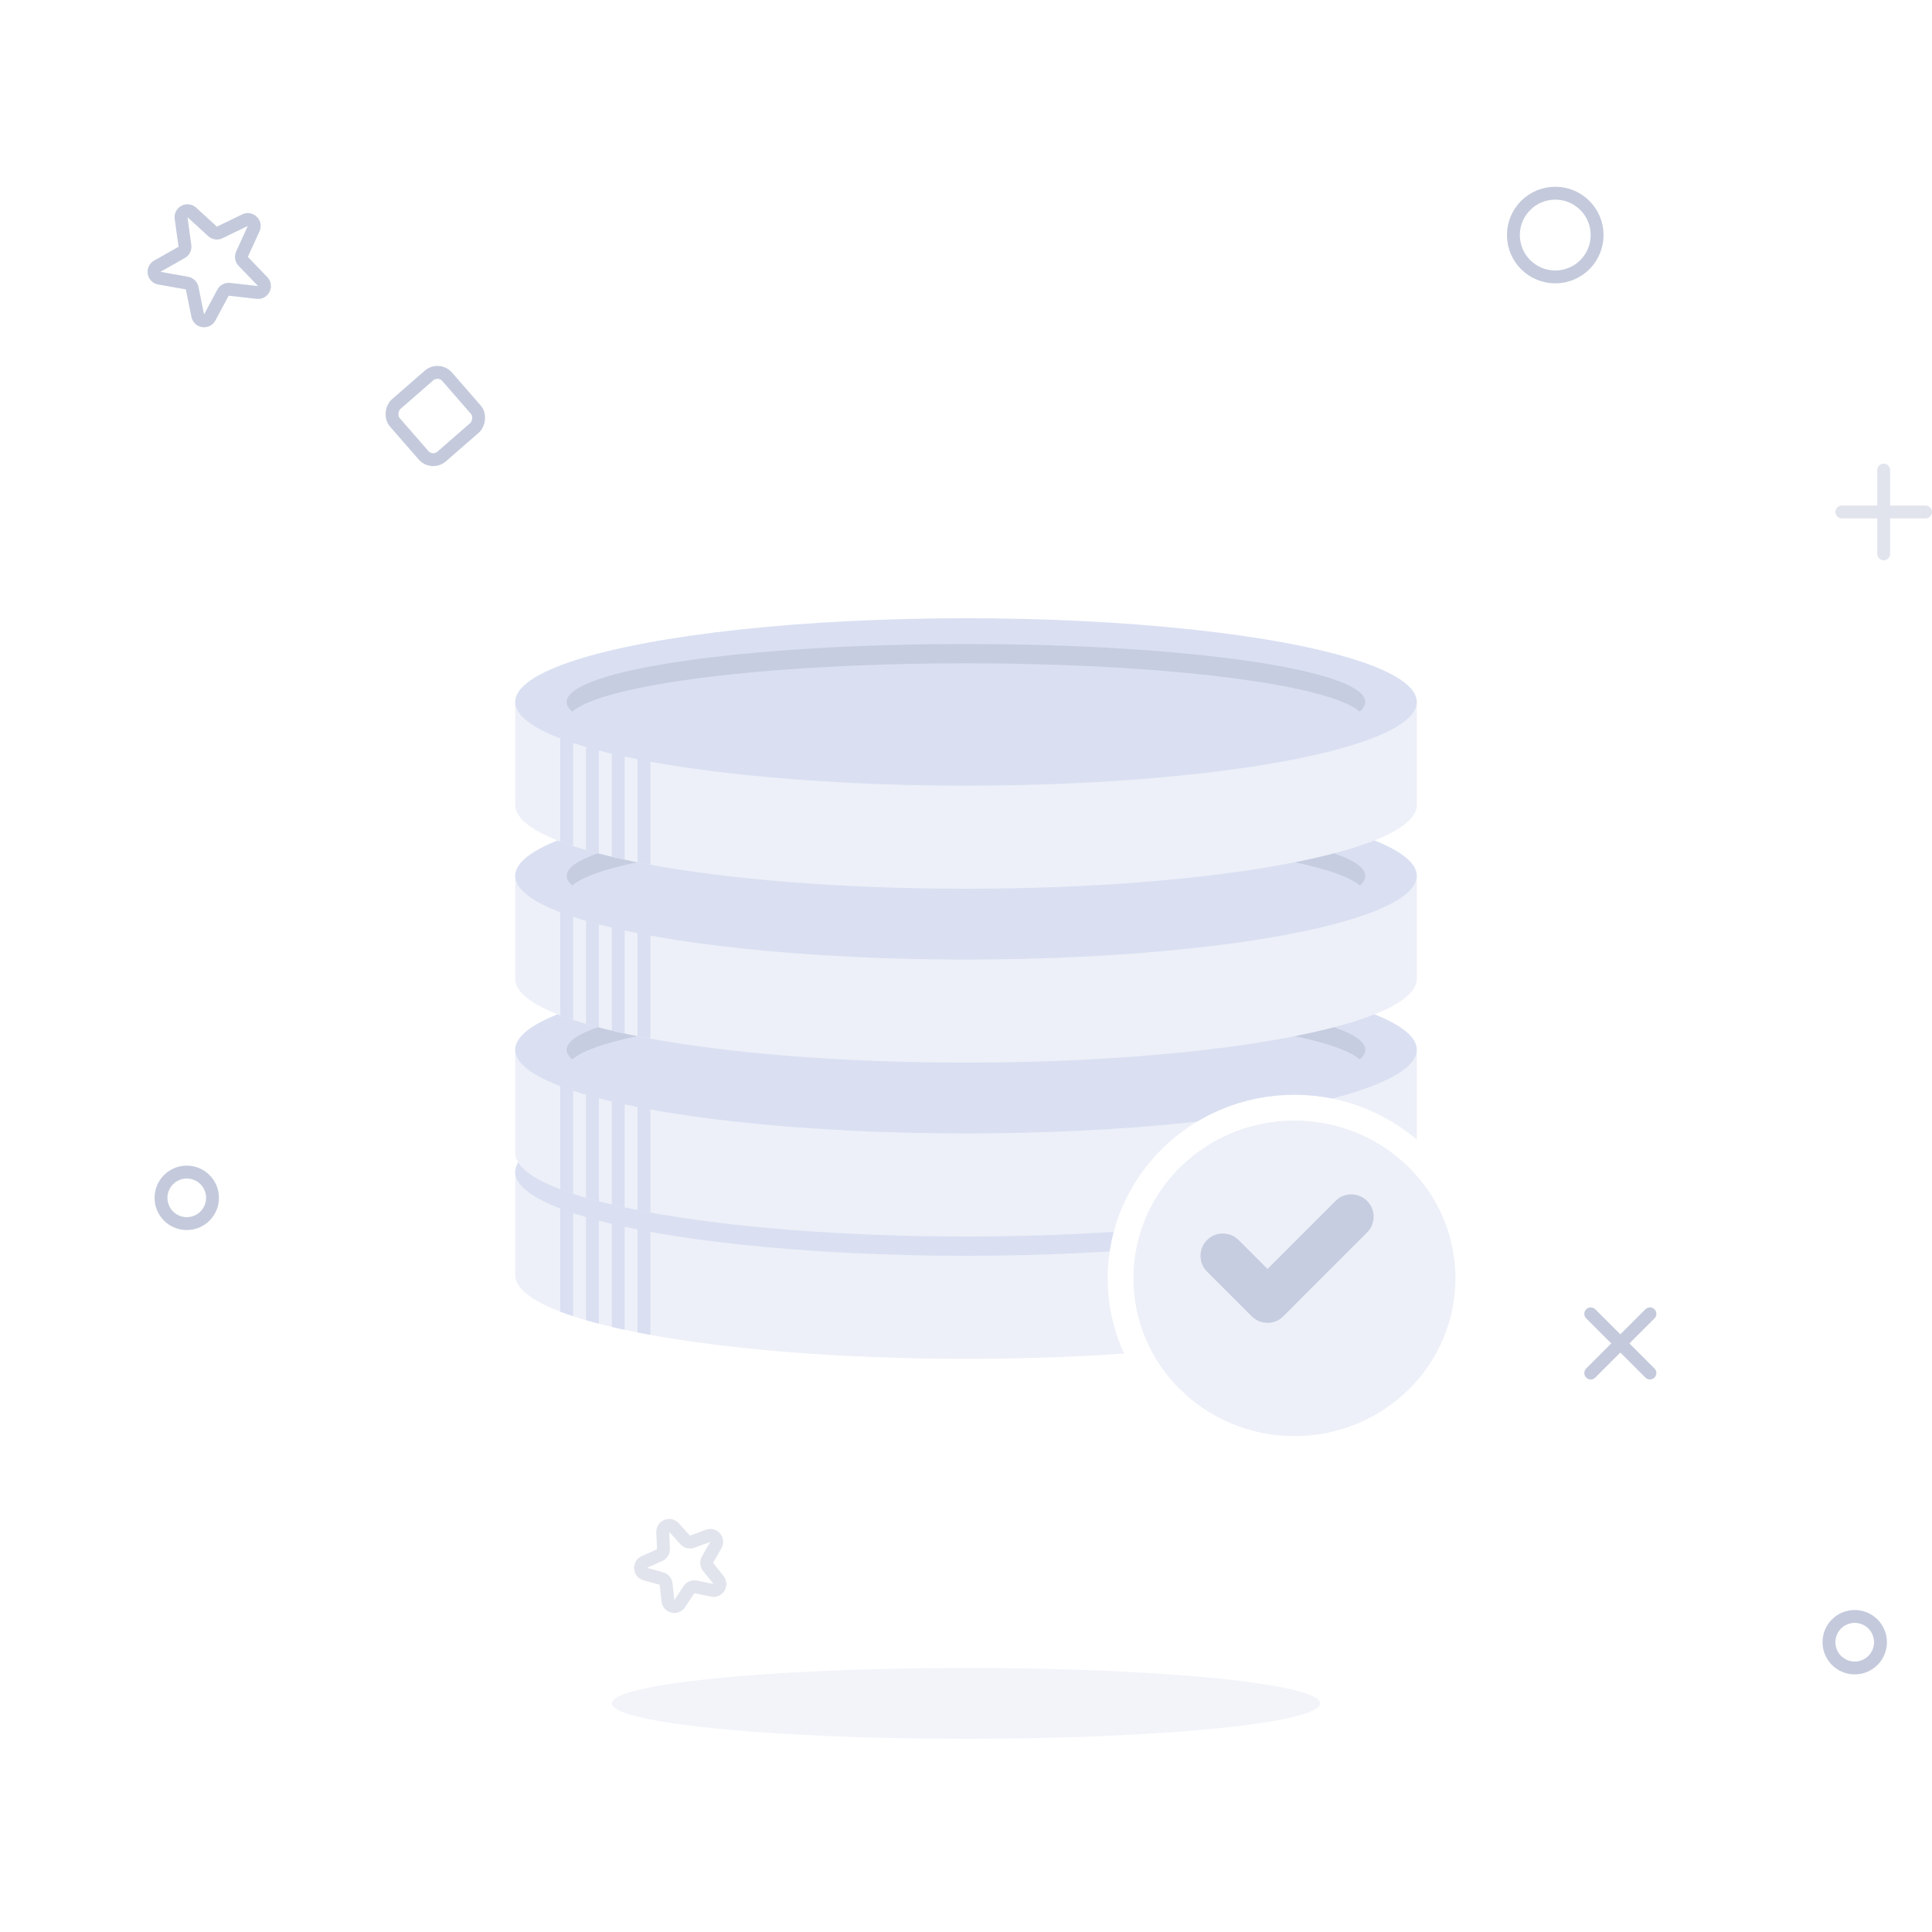 <svg width="300" height="300" viewBox="0 0 300 300" fill="none" xmlns="http://www.w3.org/2000/svg">
<path opacity="0.4" d="M28.12 33.858C27.992 32.93 29.095 32.351 29.786 32.984L33.003 35.93C33.305 36.207 33.746 36.271 34.114 36.093L38.04 34.19C38.883 33.782 39.775 34.652 39.387 35.504L37.578 39.475C37.409 39.848 37.484 40.287 37.767 40.582L40.79 43.728C41.439 44.403 40.887 45.52 39.956 45.414L35.621 44.922C35.214 44.875 34.82 45.082 34.627 45.444L32.569 49.291C32.127 50.116 30.894 49.936 30.707 49.019L29.836 44.744C29.755 44.342 29.436 44.031 29.033 43.959L24.738 43.191C23.816 43.026 23.607 41.797 24.422 41.336L28.218 39.187C28.575 38.985 28.772 38.586 28.716 38.18L28.12 33.858Z" stroke="#6C7CA8" stroke-width="2"/>
<path opacity="0.2" d="M109.942 238.478C110.819 238.15 111.625 239.1 111.159 239.912L109.86 242.179C109.656 242.534 109.69 242.978 109.945 243.299L111.571 245.343C112.155 246.076 111.501 247.136 110.584 246.944L108.027 246.409C107.626 246.325 107.214 246.494 106.988 246.836L105.546 249.014C105.03 249.796 103.819 249.501 103.718 248.57L103.438 245.973C103.393 245.565 103.105 245.226 102.71 245.117L100.193 244.419C99.29 244.169 99.196 242.926 100.05 242.543L102.434 241.473C102.808 241.305 103.041 240.926 103.024 240.517L102.909 237.907C102.868 236.971 104.021 236.498 104.649 237.192L106.403 239.128C106.678 239.432 107.111 239.537 107.495 239.394L109.942 238.478Z" stroke="#6C7CA8" stroke-width="2"/>
<ellipse opacity="0.7" cx="150" cy="264.5" rx="55" ry="5.5" fill="#EDF0F8"/>
<path opacity="0.2" fill-rule="evenodd" clip-rule="evenodd" d="M293.5 73C293.5 72.448 293.052 72 292.5 72C291.948 72 291.5 72.448 291.5 73V78.5H286C285.448 78.5 285 78.948 285 79.5C285 80.052 285.448 80.5 286 80.5H291.5V86C291.5 86.552 291.948 87 292.5 87C293.052 87 293.5 86.552 293.5 86V80.5H299C299.552 80.5 300 80.052 300 79.5C300 78.948 299.552 78.5 299 78.5H293.5V73Z" fill="#6C7CA8"/>
<path opacity="0.4" fill-rule="evenodd" clip-rule="evenodd" d="M256.91 204.718C257.3 204.327 257.3 203.694 256.91 203.303C256.519 202.913 255.886 202.913 255.496 203.303L251.606 207.192L247.717 203.303C247.327 202.913 246.694 202.913 246.303 203.303C245.913 203.694 245.913 204.327 246.303 204.718L250.192 208.607L246.303 212.496C245.913 212.886 245.913 213.519 246.303 213.91C246.694 214.3 247.327 214.3 247.717 213.91L251.606 210.021L255.496 213.91C255.886 214.3 256.519 214.3 256.91 213.91C257.3 213.519 257.3 212.886 256.91 212.496L253.021 208.607L256.91 204.718Z" fill="#6C7CA8"/>
<circle opacity="0.4" cx="241.5" cy="36.5" r="6.5" stroke="#6C7CA8" stroke-width="2"/>
<circle opacity="0.4" cx="29" cy="186" r="4" stroke="#6C7CA8" stroke-width="2"/>
<circle opacity="0.4" cx="288" cy="255" r="4" stroke="#6C7CA8" stroke-width="2"/>
<rect opacity="0.4" x="68.122" y="57" width="10.77" height="10.77" rx="2" transform="rotate(48.944 68.122 57)" stroke="#6C7CA8" stroke-width="2"/>
<path fill-rule="evenodd" clip-rule="evenodd" d="M220 182H80V198C80 205.18 111.34 211 150 211C188.66 211 220 205.18 220 198V182Z" fill="#EDF0F8"/>
<ellipse cx="150" cy="182" rx="70" ry="13" fill="#DAE0F2"/>
<path fill-rule="evenodd" clip-rule="evenodd" d="M211.143 183.5C211.707 183.012 212 182.511 212 182C212 177.029 184.242 173 150 173C115.758 173 88 177.029 88 182C88 182.511 88.293 183.012 88.857 183.5C93.777 179.243 119.279 176 150 176C180.721 176 206.223 179.243 211.143 183.5Z" fill="#C6CDE0"/>
<path fill-rule="evenodd" clip-rule="evenodd" d="M101 207.284V190H99V206.905C99.653 207.034 100.32 207.16 101 207.284ZM97 206.493V189H95V206.043C95.649 206.195 96.316 206.345 97 206.493ZM93 205.548V189H91V204.999C91.642 205.185 92.309 205.368 93 205.548ZM89 204.381V187H87V203.673C87.629 203.914 88.296 204.15 89 204.381Z" fill="#DAE0F2"/>
<path fill-rule="evenodd" clip-rule="evenodd" d="M220 163H80V179C80 186.18 111.34 192 150 192C188.66 192 220 186.18 220 179V163Z" fill="#EDF0F8"/>
<ellipse cx="150" cy="163" rx="70" ry="13" fill="#DAE0F2"/>
<path fill-rule="evenodd" clip-rule="evenodd" d="M211.143 164.5C211.707 164.012 212 163.511 212 163C212 158.029 184.242 154 150 154C115.758 154 88 158.029 88 163C88 163.511 88.293 164.012 88.857 164.5C93.777 160.243 119.279 157 150 157C180.721 157 206.223 160.243 211.143 164.5Z" fill="#C6CDE0"/>
<path fill-rule="evenodd" clip-rule="evenodd" d="M101 188.284V171H99V187.905C99.653 188.034 100.32 188.16 101 188.284ZM97 187.493V170H95V187.043C95.649 187.195 96.316 187.345 97 187.493ZM93 186.548V170H91V185.999C91.642 186.185 92.309 186.368 93 186.548ZM89 185.381V168H87V184.673C87.629 184.914 88.296 185.15 89 185.381Z" fill="#DAE0F2"/>
<path fill-rule="evenodd" clip-rule="evenodd" d="M220 136H80V152C80 159.18 111.34 165 150 165C188.66 165 220 159.18 220 152V136Z" fill="#EDF0F8"/>
<ellipse cx="150" cy="136" rx="70" ry="13" fill="#DAE0F2"/>
<path fill-rule="evenodd" clip-rule="evenodd" d="M211.143 137.5C211.707 137.012 212 136.511 212 136C212 131.029 184.242 127 150 127C115.758 127 88 131.029 88 136C88 136.511 88.293 137.012 88.857 137.5C93.777 133.243 119.279 130 150 130C180.721 130 206.223 133.243 211.143 137.5Z" fill="#C6CDE0"/>
<path fill-rule="evenodd" clip-rule="evenodd" d="M101 161.284V144H99V160.905C99.653 161.034 100.32 161.16 101 161.284ZM97 160.493V143H95V160.043C95.649 160.195 96.316 160.345 97 160.493ZM93 159.548V143H91V158.999C91.642 159.185 92.309 159.368 93 159.548ZM89 158.381V141H87V157.673C87.629 157.914 88.296 158.15 89 158.381Z" fill="#DAE0F2"/>
<path fill-rule="evenodd" clip-rule="evenodd" d="M220 109H80V125C80 132.18 111.34 138 150 138C188.66 138 220 132.18 220 125V109Z" fill="#EDF0F8"/>
<ellipse cx="150" cy="109" rx="70" ry="13" fill="#DAE0F2"/>
<path fill-rule="evenodd" clip-rule="evenodd" d="M211.143 110.5C211.707 110.012 212 109.511 212 109C212 104.029 184.242 100 150 100C115.758 100 88 104.029 88 109C88 109.511 88.293 110.012 88.857 110.5C93.777 106.243 119.279 103 150 103C180.721 103 206.223 106.243 211.143 110.5Z" fill="#C6CDE0"/>
<path fill-rule="evenodd" clip-rule="evenodd" d="M101 134.284V117H99V133.905C99.653 134.034 100.32 134.16 101 134.284ZM97 133.493V116H95V133.043C95.649 133.195 96.316 133.345 97 133.493ZM93 132.548V116H91V131.999C91.642 132.185 92.309 132.368 93 132.548ZM89 131.381V114H87V130.673C87.629 130.914 88.296 131.15 89 131.381Z" fill="#DAE0F2"/>
<path d="M201 225C215.873 225 228 213.173 228 198.5C228 183.827 215.873 172 201 172C186.127 172 174 183.827 174 198.5C174 213.173 186.127 225 201 225Z" fill="#EDF0F8" stroke="white" stroke-width="4"/>
<g filter="url(#filter0_i_1078_5189)">
<path fill-rule="evenodd" clip-rule="evenodd" d="M189.429 194.554C188.075 195.907 188.075 198.102 189.429 199.456L196.359 206.386C196.361 206.389 196.364 206.391 196.366 206.394C197.382 207.409 198.87 207.663 200.122 207.155C200.539 206.986 200.93 206.732 201.269 206.394L214.282 193.38C215.636 192.027 215.636 189.832 214.282 188.478C212.928 187.124 210.733 187.124 209.379 188.478L198.818 199.04L194.331 194.554C192.978 193.2 190.783 193.2 189.429 194.554Z" fill="#C6CDE0"/>
</g>
<defs>
<filter id="filter0_i_1078_5189" x="188.414" y="187.462" width="26.884" height="19.947" filterUnits="userSpaceOnUse" color-interpolation-filters="sRGB">
<feFlood flood-opacity="0" result="BackgroundImageFix"/>
<feBlend mode="normal" in="SourceGraphic" in2="BackgroundImageFix" result="shape"/>
<feColorMatrix in="SourceAlpha" type="matrix" values="0 0 0 0 0 0 0 0 0 0 0 0 0 0 0 0 0 0 127 0" result="hardAlpha"/>
<feOffset dx="-2" dy="-2"/>
<feComposite in2="hardAlpha" operator="arithmetic" k2="-1" k3="1"/>
<feColorMatrix type="matrix" values="0 0 0 0 0.608 0 0 0 0 0.659 0 0 0 0 0.796 0 0 0 1 0"/>
<feBlend mode="normal" in2="shape" result="effect1_innerShadow_1078_5189"/>
</filter>
</defs>
</svg>
